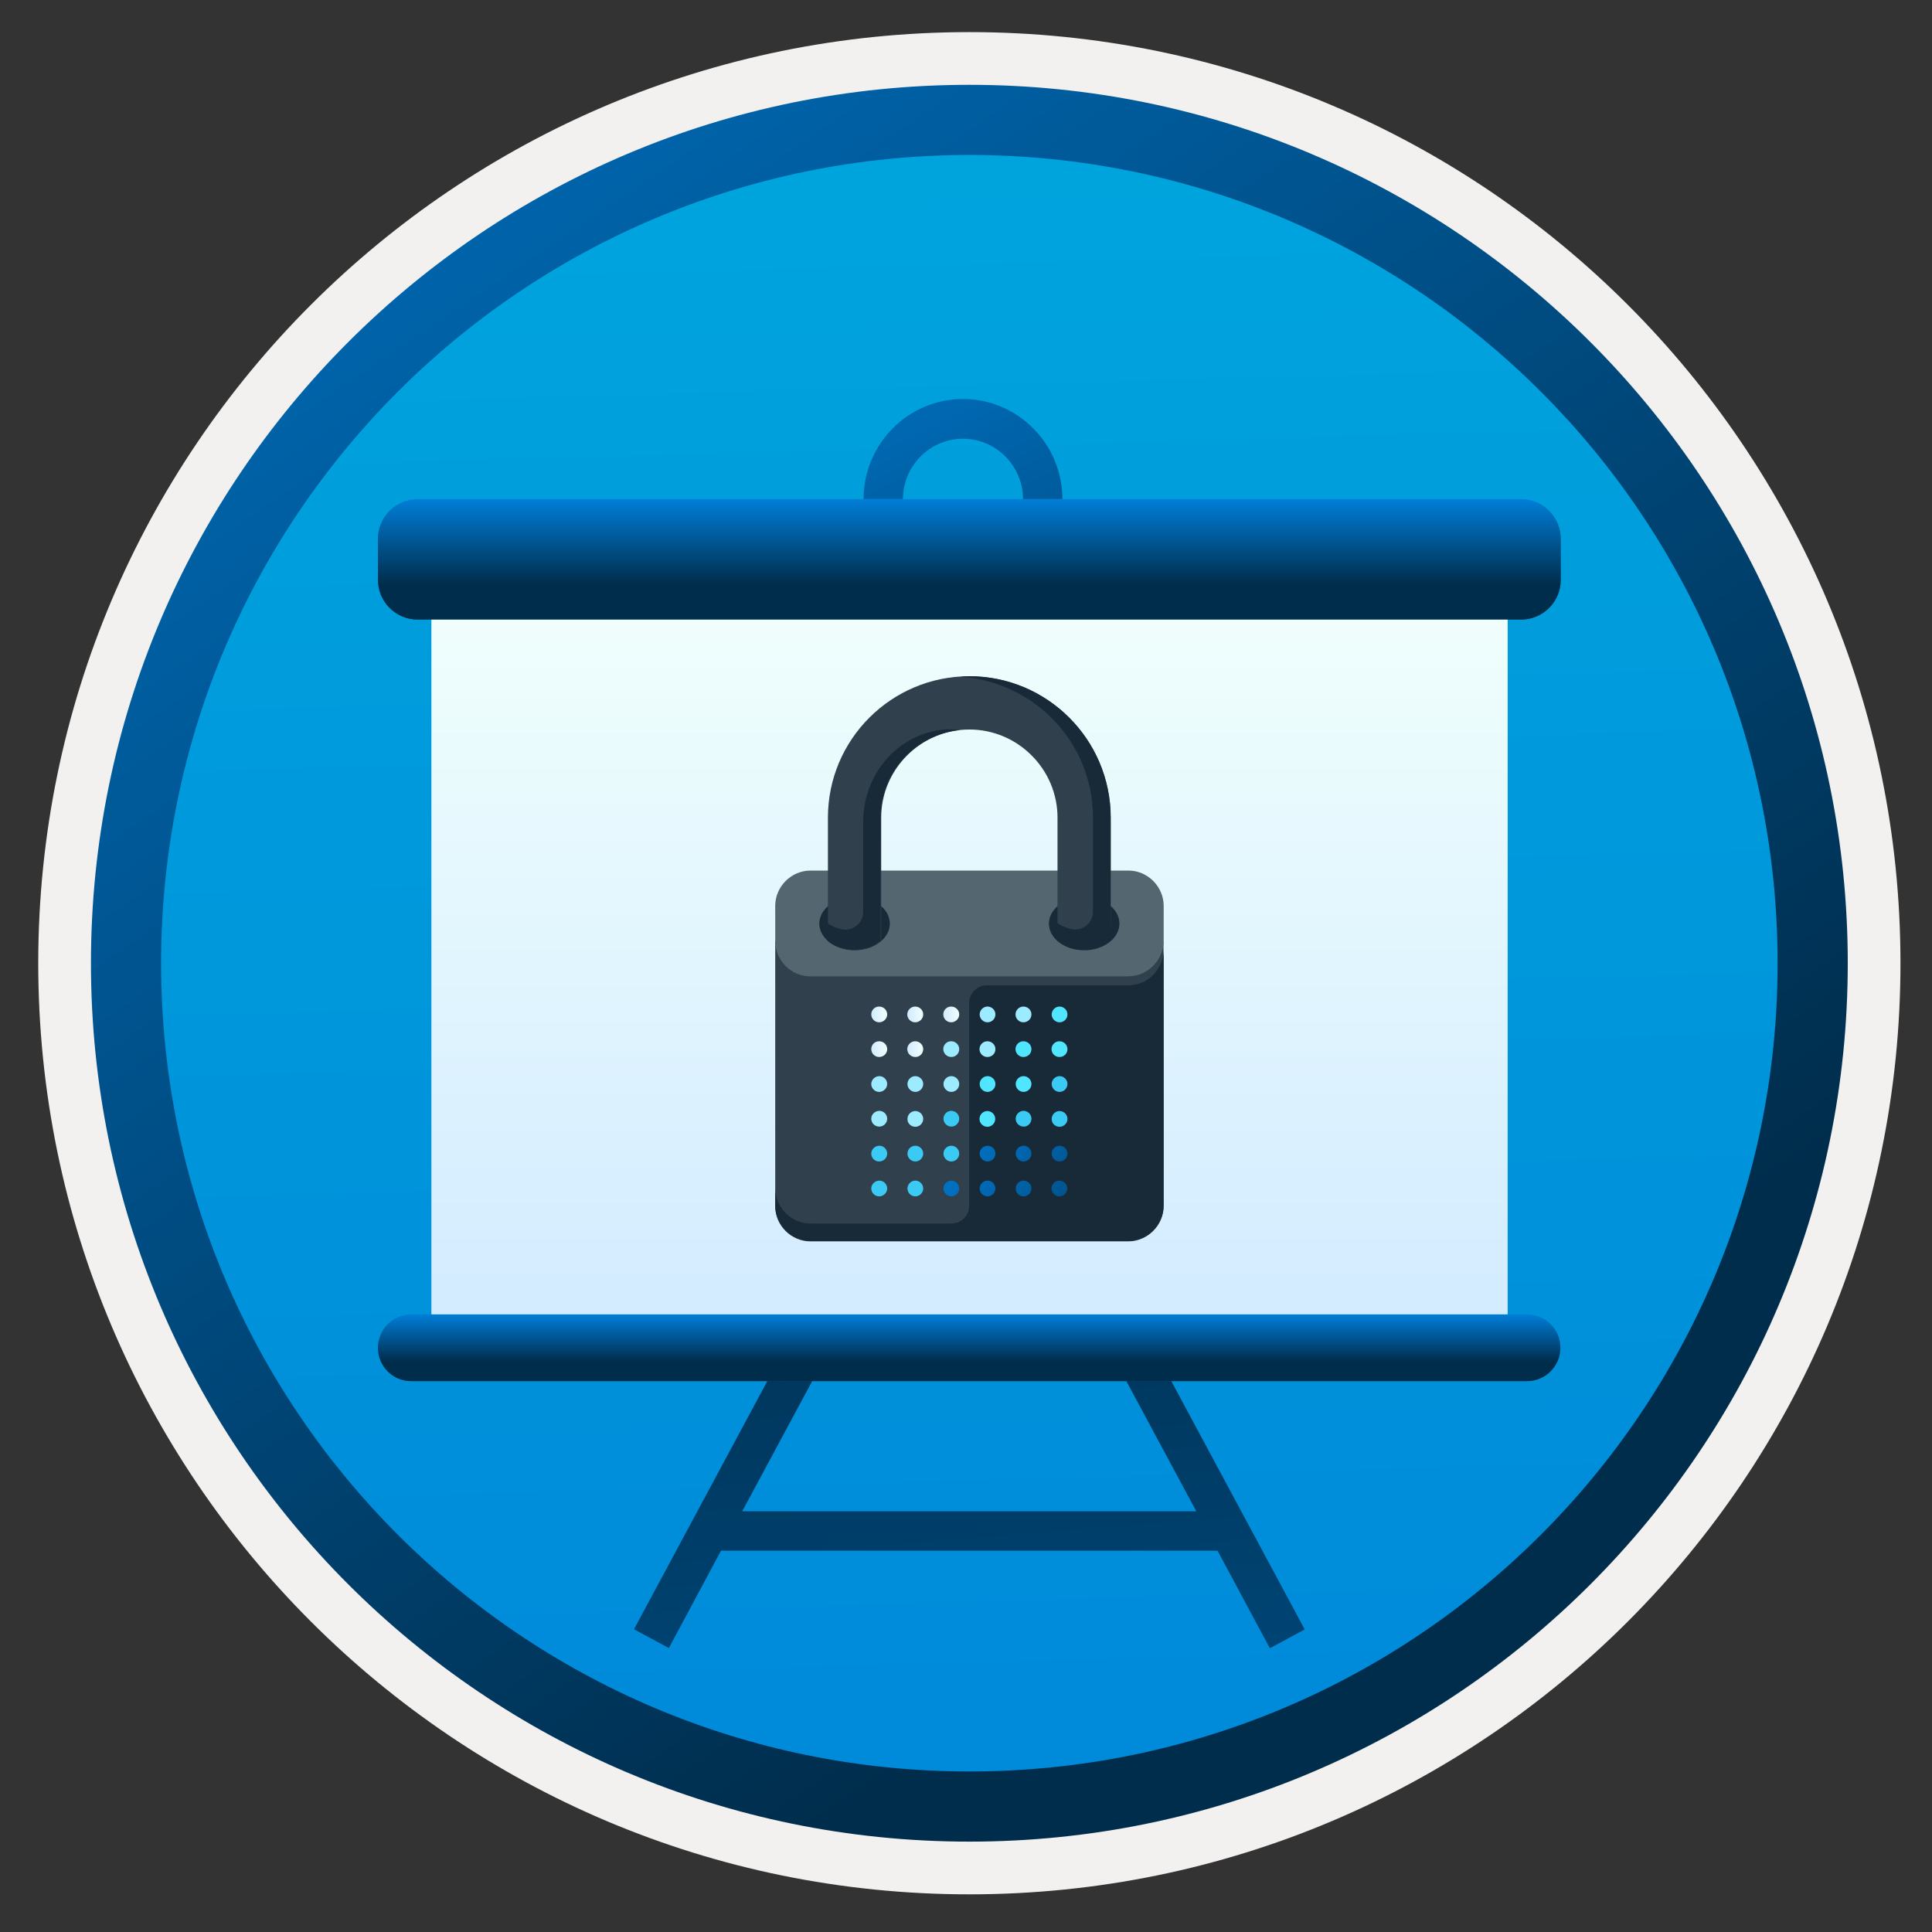 <svg width="103" height="103" viewBox="0 0 103 103" fill="none" xmlns="http://www.w3.org/2000/svg">
<rect x="0" y="0" width="103" height="103" fill="#333333" stroke="none"/>
<path d="M51.679 98.162C25.829 98.162 4.869 77.212 4.869 51.352C4.869 25.491 25.829 4.542 51.679 4.542C77.529 4.542 98.489 25.502 98.489 51.352C98.489 77.201 77.529 98.162 51.679 98.162Z" fill="url(#paint0_linear)"/>
<path fill-rule="evenodd" clip-rule="evenodd" d="M97.579 51.352C97.579 76.701 77.029 97.251 51.679 97.251C26.329 97.251 5.779 76.701 5.779 51.352C5.779 26.002 26.329 5.452 51.679 5.452C77.029 5.452 97.579 26.002 97.579 51.352ZM51.679 1.712C79.099 1.712 101.319 23.931 101.319 51.352C101.319 78.772 79.089 100.992 51.679 100.992C24.259 100.992 2.039 78.761 2.039 51.352C2.039 23.931 24.259 1.712 51.679 1.712Z" fill="#F2F1F0"/>
<path fill-rule="evenodd" clip-rule="evenodd" d="M94.769 51.352C94.769 75.152 75.479 94.442 51.679 94.442C27.879 94.442 8.589 75.152 8.589 51.352C8.589 27.552 27.879 8.262 51.679 8.262C75.479 8.262 94.769 27.552 94.769 51.352ZM51.679 4.522C77.539 4.522 98.509 25.492 98.509 51.352C98.509 77.212 77.539 98.182 51.679 98.182C25.819 98.182 4.849 77.212 4.849 51.352C4.849 25.492 25.809 4.522 51.679 4.522Z" fill="url(#paint1_linear)"/>
<path d="M51.339 31.951C48.419 31.951 46.039 29.561 46.039 26.611C46.039 23.662 48.419 21.271 51.339 21.271C54.259 21.271 56.639 23.662 56.639 26.611C56.639 29.561 54.259 31.951 51.339 31.951ZM51.339 23.392C49.579 23.392 48.139 24.831 48.139 26.622C48.139 28.412 49.569 29.852 51.339 29.852C53.109 29.852 54.539 28.412 54.539 26.622C54.539 24.831 53.099 23.392 51.339 23.392Z" fill="url(#paint2_linear)"/>
<path d="M64.909 82.671H38.439L35.659 87.862L33.799 86.862L41.509 72.511L43.359 73.522L39.569 80.572H63.779L59.989 73.522L61.849 72.522L69.559 86.871L67.699 87.871L64.909 82.671Z" fill="url(#paint3_linear)"/>
<path d="M80.369 32.322H23.009V70.882H80.369V32.322Z" fill="url(#paint4_linear)"/>
<path d="M22.259 26.611H81.099C82.259 26.611 83.209 27.561 83.209 28.721V30.921C83.209 32.081 82.259 33.032 81.099 33.032H22.259C21.099 33.032 20.149 32.081 20.149 30.921V28.721C20.149 27.561 21.099 26.611 22.259 26.611Z" fill="url(#paint5_linear)"/>
<path d="M21.929 70.072H81.409C82.389 70.072 83.189 70.871 83.189 71.852C83.189 72.832 82.389 73.632 81.409 73.632H21.929C20.949 73.641 20.149 72.841 20.149 71.862C20.149 70.871 20.949 70.072 21.929 70.072Z" fill="url(#paint6_linear)"/>
<path d="M80.369 32.322H23.009V70.882H80.369V32.322Z" fill="url(#paint7_linear)"/>
<path d="M22.259 26.611H81.099C82.259 26.611 83.209 27.561 83.209 28.721V30.921C83.209 32.081 82.259 33.032 81.099 33.032H22.259C21.099 33.032 20.149 32.081 20.149 30.921V28.721C20.149 27.561 21.099 26.611 22.259 26.611Z" fill="url(#paint8_linear)"/>
<path d="M21.929 70.072H81.409C82.389 70.072 83.189 70.871 83.189 71.852C83.189 72.832 82.389 73.632 81.409 73.632H21.929C20.949 73.641 20.149 72.841 20.149 71.862C20.149 70.871 20.949 70.072 21.929 70.072Z" fill="url(#paint9_linear)"/>
<path fill-rule="evenodd" clip-rule="evenodd" d="M62.029 64.302C62.029 65.332 61.169 66.182 60.149 66.182H43.209C42.189 66.182 41.329 65.342 41.329 64.302V50.172H62.029V64.302V64.302Z" fill="#30404D"/>
<path fill-rule="evenodd" clip-rule="evenodd" d="M62.029 50.172C62.029 51.202 61.169 52.052 60.149 52.052H43.209C42.189 52.062 41.329 51.212 41.329 50.172V48.292C41.329 47.262 42.189 46.412 43.209 46.412H60.159C61.189 46.412 62.039 47.272 62.039 48.292V50.172H62.029Z" fill="#546670"/>
<path fill-rule="evenodd" clip-rule="evenodd" d="M60.149 52.532H52.609C52.099 52.532 51.669 52.952 51.669 53.472V64.292C51.669 64.802 51.249 65.232 50.729 65.232H43.209C42.189 65.232 41.329 64.372 41.329 63.342V64.282C41.329 65.312 42.189 66.162 43.209 66.162H60.159C61.189 66.162 62.039 65.302 62.039 64.282V50.642C62.029 51.682 61.189 52.532 60.149 52.532Z" fill="#182A37"/>
<path fill-rule="evenodd" clip-rule="evenodd" d="M47.439 49.242C47.439 50.022 46.599 50.662 45.559 50.662C44.529 50.662 43.679 50.022 43.679 49.242C43.679 48.462 44.519 47.822 45.559 47.822C46.599 47.822 47.439 48.452 47.439 49.242Z" fill="#182A37"/>
<path fill-rule="evenodd" clip-rule="evenodd" d="M59.679 49.242C59.679 50.022 58.839 50.662 57.799 50.662C56.769 50.662 55.919 50.032 55.919 49.242C55.919 48.462 56.759 47.822 57.799 47.822C58.839 47.812 59.679 48.452 59.679 49.242Z" fill="#182A37"/>
<path fill-rule="evenodd" clip-rule="evenodd" d="M51.679 36.052C47.519 36.052 44.139 39.422 44.139 43.592V50.162C44.479 50.452 44.979 50.642 45.559 50.642C46.139 50.642 46.619 50.452 46.979 50.162V43.592C46.979 41.002 49.099 38.892 51.679 38.892C54.269 38.892 56.379 41.012 56.379 43.592V49.232C56.379 49.742 57.009 50.172 57.799 50.172C58.579 50.172 59.219 49.752 59.219 49.232V43.592C59.209 39.422 55.829 36.052 51.679 36.052Z" fill="#30404D"/>
<path fill-rule="evenodd" clip-rule="evenodd" d="M48.969 39.232C47.159 40.002 46.019 41.832 46.019 43.802V48.622C46.019 49.232 45.429 49.692 44.829 49.532C44.539 49.452 44.279 49.352 44.119 49.212V50.152C44.459 50.442 44.959 50.632 45.539 50.632C45.689 50.632 45.859 50.622 46.009 50.582C46.099 50.572 46.189 50.542 46.289 50.522C46.329 50.512 46.379 50.492 46.419 50.472C46.479 50.442 46.549 50.422 46.599 50.382C46.629 50.372 46.659 50.352 46.689 50.332C46.779 50.282 46.859 50.222 46.949 50.162V43.602C46.949 41.162 48.809 39.152 51.189 38.922C50.509 38.822 49.749 38.912 48.969 39.232Z" fill="#182A37"/>
<path fill-rule="evenodd" clip-rule="evenodd" d="M51.679 36.052C51.529 36.052 51.359 36.062 51.209 36.082C55.149 36.342 58.269 39.592 58.269 43.582V48.612C58.269 49.222 57.679 49.682 57.079 49.522C56.789 49.442 56.529 49.342 56.369 49.202V50.142C56.709 50.432 57.229 50.632 57.789 50.632C58.349 50.632 58.849 50.442 59.209 50.142V43.582C59.209 39.422 55.829 36.052 51.679 36.052Z" fill="#182A37"/>
<g opacity="0.15">
<path opacity="0.15" d="M51.139 63.602C51.139 63.372 50.949 63.182 50.719 63.182C50.489 63.182 50.299 63.372 50.299 63.602C50.299 63.832 50.489 64.022 50.719 64.022C50.949 64.022 51.139 63.832 51.139 63.602Z" fill="#1F1D20"/>
<path opacity="0.15" d="M53.069 63.602C53.069 63.372 52.879 63.182 52.649 63.182C52.419 63.182 52.229 63.372 52.229 63.602C52.229 63.832 52.419 64.022 52.649 64.022C52.879 64.022 53.069 63.832 53.069 63.602Z" fill="#1F1D20"/>
<path opacity="0.15" d="M47.299 63.602C47.299 63.372 47.109 63.182 46.879 63.182C46.649 63.182 46.449 63.372 46.449 63.602C46.449 63.832 46.639 64.022 46.869 64.022C47.109 64.022 47.299 63.832 47.299 63.602Z" fill="#1F1D20"/>
<path opacity="0.15" d="M49.219 63.602C49.219 63.372 49.029 63.182 48.799 63.182C48.569 63.182 48.379 63.372 48.379 63.602C48.379 63.832 48.569 64.022 48.799 64.022C49.029 64.022 49.219 63.832 49.219 63.602Z" fill="#1F1D20"/>
<path opacity="0.15" d="M54.989 63.602C54.989 63.372 54.799 63.182 54.569 63.182C54.339 63.182 54.149 63.372 54.149 63.602C54.149 63.832 54.339 64.022 54.569 64.022C54.799 64.022 54.989 63.832 54.989 63.602Z" fill="#1F1D20"/>
<path opacity="0.15" d="M56.059 63.602C56.059 63.832 56.249 64.022 56.479 64.022C56.709 64.022 56.899 63.832 56.899 63.602C56.899 63.372 56.709 63.182 56.479 63.182C56.249 63.182 56.059 63.362 56.059 63.602Z" fill="#1F1D20"/>
<path opacity="0.15" d="M51.139 61.742C51.139 61.512 50.949 61.322 50.719 61.322C50.489 61.322 50.299 61.512 50.299 61.742C50.299 61.972 50.489 62.162 50.719 62.162C50.949 62.162 51.139 61.972 51.139 61.742Z" fill="#1F1D20"/>
<path opacity="0.15" d="M53.069 61.742C53.069 61.512 52.879 61.322 52.649 61.322C52.419 61.322 52.229 61.512 52.229 61.742C52.229 61.972 52.419 62.162 52.649 62.162C52.879 62.162 53.069 61.972 53.069 61.742Z" fill="#1F1D20"/>
<path opacity="0.15" d="M47.299 61.742C47.299 61.512 47.109 61.322 46.879 61.322C46.649 61.322 46.449 61.512 46.449 61.742C46.449 61.972 46.639 62.162 46.869 62.162C47.099 62.162 47.299 61.972 47.299 61.742Z" fill="#1F1D20"/>
<path opacity="0.15" d="M49.219 61.742C49.219 61.512 49.029 61.322 48.799 61.322C48.569 61.322 48.379 61.512 48.379 61.742C48.379 61.972 48.569 62.162 48.799 62.162C49.029 62.162 49.219 61.972 49.219 61.742Z" fill="#1F1D20"/>
<path opacity="0.15" d="M54.989 61.742C54.989 61.512 54.799 61.322 54.569 61.322C54.339 61.322 54.149 61.512 54.149 61.742C54.149 61.972 54.339 62.162 54.569 62.162C54.799 62.162 54.989 61.972 54.989 61.742Z" fill="#1F1D20"/>
<path opacity="0.15" d="M56.909 61.742C56.909 61.512 56.719 61.322 56.489 61.322C56.259 61.322 56.069 61.512 56.069 61.742C56.069 61.972 56.259 62.162 56.489 62.162C56.719 62.162 56.909 61.972 56.909 61.742Z" fill="#1F1D20"/>
<path opacity="0.15" d="M51.139 59.892C51.139 59.662 50.949 59.472 50.719 59.472C50.489 59.472 50.299 59.662 50.299 59.892C50.299 60.122 50.489 60.312 50.719 60.312C50.949 60.312 51.139 60.122 51.139 59.892Z" fill="#1F1D20"/>
<path opacity="0.15" d="M52.639 60.312C52.869 60.312 53.059 60.122 53.059 59.892C53.059 59.662 52.869 59.472 52.639 59.472C52.409 59.472 52.219 59.662 52.219 59.892C52.219 60.122 52.399 60.312 52.639 60.312Z" fill="#1F1D20"/>
<path opacity="0.15" d="M47.299 59.892C47.299 59.662 47.109 59.472 46.879 59.472C46.649 59.472 46.449 59.662 46.449 59.892C46.449 60.122 46.639 60.312 46.869 60.312C47.109 60.312 47.299 60.122 47.299 59.892Z" fill="#1F1D20"/>
<path opacity="0.15" d="M48.799 60.312C49.029 60.312 49.219 60.122 49.219 59.892C49.219 59.662 49.029 59.472 48.799 59.472C48.569 59.472 48.379 59.662 48.379 59.892C48.379 60.122 48.559 60.312 48.799 60.312Z" fill="#1F1D20"/>
<path opacity="0.15" d="M54.989 59.892C54.989 59.662 54.799 59.472 54.569 59.472C54.339 59.472 54.149 59.662 54.149 59.892C54.149 60.122 54.339 60.312 54.569 60.312C54.799 60.312 54.989 60.122 54.989 59.892Z" fill="#1F1D20"/>
<path opacity="0.15" d="M56.489 60.312C56.719 60.312 56.909 60.122 56.909 59.892C56.909 59.662 56.719 59.472 56.489 59.472C56.259 59.472 56.069 59.662 56.069 59.892C56.059 60.122 56.249 60.312 56.489 60.312Z" fill="#1F1D20"/>
<path opacity="0.15" d="M51.139 58.032C51.139 57.802 50.949 57.612 50.719 57.612C50.489 57.612 50.299 57.802 50.299 58.032C50.299 58.262 50.489 58.452 50.719 58.452C50.949 58.452 51.139 58.262 51.139 58.032Z" fill="#1F1D20"/>
<path opacity="0.15" d="M53.069 58.032C53.069 57.802 52.879 57.612 52.649 57.612C52.419 57.612 52.229 57.802 52.229 58.032C52.229 58.262 52.419 58.452 52.649 58.452C52.879 58.452 53.069 58.262 53.069 58.032Z" fill="#1F1D20"/>
<path opacity="0.15" d="M47.299 58.032C47.299 57.802 47.109 57.612 46.879 57.612C46.649 57.612 46.449 57.802 46.449 58.032C46.449 58.262 46.639 58.452 46.869 58.452C47.099 58.452 47.299 58.262 47.299 58.032Z" fill="#1F1D20"/>
<path opacity="0.15" d="M49.219 58.032C49.219 57.802 49.029 57.612 48.799 57.612C48.569 57.612 48.379 57.802 48.379 58.032C48.379 58.262 48.569 58.452 48.799 58.452C49.029 58.452 49.219 58.262 49.219 58.032Z" fill="#1F1D20"/>
<path opacity="0.15" d="M54.989 58.032C54.989 57.802 54.799 57.612 54.569 57.612C54.339 57.612 54.149 57.802 54.149 58.032C54.149 58.262 54.339 58.452 54.569 58.452C54.799 58.452 54.989 58.262 54.989 58.032Z" fill="#1F1D20"/>
<path opacity="0.15" d="M56.909 58.032C56.909 57.802 56.719 57.612 56.489 57.612C56.259 57.612 56.069 57.802 56.069 58.032C56.069 58.262 56.259 58.452 56.489 58.452C56.719 58.452 56.909 58.262 56.909 58.032Z" fill="#1F1D20"/>
<path opacity="0.15" d="M51.139 56.172C51.139 55.942 50.949 55.752 50.719 55.752C50.489 55.752 50.299 55.942 50.299 56.172C50.299 56.402 50.489 56.592 50.719 56.592C50.949 56.592 51.139 56.402 51.139 56.172Z" fill="#1F1D20"/>
<path opacity="0.15" d="M53.069 56.172C53.069 55.942 52.879 55.752 52.649 55.752C52.419 55.752 52.229 55.942 52.229 56.172C52.229 56.402 52.419 56.592 52.649 56.592C52.879 56.592 53.069 56.402 53.069 56.172Z" fill="#1F1D20"/>
<path opacity="0.15" d="M47.299 56.172C47.299 55.942 47.109 55.752 46.879 55.752C46.649 55.752 46.449 55.942 46.449 56.172C46.449 56.402 46.639 56.592 46.869 56.592C47.099 56.592 47.299 56.402 47.299 56.172Z" fill="#1F1D20"/>
<path opacity="0.15" d="M49.219 56.172C49.219 55.942 49.029 55.752 48.799 55.752C48.569 55.752 48.379 55.942 48.379 56.172C48.379 56.402 48.569 56.592 48.799 56.592C49.029 56.592 49.219 56.402 49.219 56.172Z" fill="#1F1D20"/>
<path opacity="0.15" d="M54.989 56.172C54.989 55.942 54.799 55.752 54.569 55.752C54.339 55.752 54.149 55.942 54.149 56.172C54.149 56.402 54.339 56.592 54.569 56.592C54.799 56.592 54.989 56.402 54.989 56.172Z" fill="#1F1D20"/>
<path opacity="0.15" d="M56.909 56.172C56.909 55.942 56.719 55.752 56.489 55.752C56.259 55.752 56.069 55.942 56.069 56.172C56.069 56.402 56.259 56.592 56.489 56.592C56.719 56.592 56.909 56.402 56.909 56.172Z" fill="#1F1D20"/>
<path opacity="0.15" d="M51.139 54.322C51.139 54.092 50.949 53.902 50.719 53.902C50.489 53.902 50.299 54.092 50.299 54.322C50.299 54.552 50.489 54.742 50.719 54.742C50.949 54.742 51.139 54.552 51.139 54.322Z" fill="#1F1D20"/>
<path opacity="0.15" d="M53.069 54.322C53.069 54.092 52.879 53.902 52.649 53.902C52.419 53.902 52.229 54.092 52.229 54.322C52.229 54.552 52.419 54.742 52.649 54.742C52.879 54.742 53.069 54.552 53.069 54.322Z" fill="#1F1D20"/>
<path opacity="0.15" d="M47.299 54.322C47.299 54.092 47.109 53.902 46.879 53.902C46.649 53.902 46.449 54.092 46.449 54.322C46.449 54.552 46.639 54.742 46.869 54.742C47.099 54.742 47.299 54.552 47.299 54.322Z" fill="#1F1D20"/>
<path opacity="0.15" d="M49.219 54.322C49.219 54.092 49.029 53.902 48.799 53.902C48.569 53.902 48.379 54.092 48.379 54.322C48.379 54.552 48.569 54.742 48.799 54.742C49.029 54.742 49.219 54.552 49.219 54.322Z" fill="#1F1D20"/>
<path opacity="0.15" d="M54.989 54.322C54.989 54.092 54.799 53.902 54.569 53.902C54.339 53.902 54.149 54.092 54.149 54.322C54.149 54.552 54.339 54.742 54.569 54.742C54.799 54.742 54.989 54.552 54.989 54.322Z" fill="#1F1D20"/>
<path opacity="0.15" d="M56.909 54.322C56.909 54.092 56.719 53.902 56.489 53.902C56.259 53.902 56.069 54.092 56.069 54.322C56.069 54.552 56.259 54.742 56.489 54.742C56.719 54.742 56.909 54.552 56.909 54.322Z" fill="#1F1D20"/>
</g>
<path d="M51.139 63.362C51.139 63.132 50.949 62.942 50.719 62.942C50.489 62.942 50.299 63.132 50.299 63.362C50.299 63.592 50.489 63.782 50.719 63.782C50.949 63.782 51.139 63.592 51.139 63.362Z" fill="url(#paint10_linear)"/>
<path d="M53.069 63.362C53.069 63.132 52.879 62.942 52.649 62.942C52.419 62.942 52.229 63.132 52.229 63.362C52.229 63.592 52.419 63.782 52.649 63.782C52.879 63.782 53.069 63.592 53.069 63.362Z" fill="url(#paint11_linear)"/>
<path d="M47.299 63.362C47.299 63.132 47.109 62.942 46.879 62.942C46.649 62.942 46.449 63.132 46.449 63.362C46.449 63.592 46.639 63.782 46.869 63.782C47.099 63.782 47.299 63.592 47.299 63.362Z" fill="#3BCAF4"/>
<path d="M49.219 63.362C49.219 63.132 49.029 62.942 48.799 62.942C48.569 62.942 48.379 63.132 48.379 63.362C48.379 63.592 48.569 63.782 48.799 63.782C49.029 63.782 49.219 63.592 49.219 63.362Z" fill="#3BCAF4"/>
<path d="M54.989 63.362C54.989 63.132 54.799 62.942 54.569 62.942C54.339 62.942 54.149 63.132 54.149 63.362C54.149 63.592 54.339 63.782 54.569 63.782C54.799 63.782 54.989 63.592 54.989 63.362Z" fill="url(#paint12_linear)"/>
<path d="M56.059 63.362C56.059 63.592 56.249 63.782 56.479 63.782C56.709 63.782 56.899 63.592 56.899 63.362C56.899 63.132 56.709 62.942 56.479 62.942C56.249 62.942 56.059 63.122 56.059 63.362Z" fill="url(#paint13_linear)"/>
<path d="M51.139 61.502C51.139 61.272 50.949 61.082 50.719 61.082C50.489 61.082 50.299 61.272 50.299 61.502C50.299 61.732 50.489 61.922 50.719 61.922C50.949 61.922 51.139 61.732 51.139 61.502Z" fill="#3BCAF4"/>
<path d="M53.069 61.502C53.069 61.272 52.879 61.082 52.649 61.082C52.419 61.082 52.229 61.272 52.229 61.502C52.229 61.732 52.419 61.922 52.649 61.922C52.879 61.922 53.069 61.732 53.069 61.502Z" fill="url(#paint14_linear)"/>
<path d="M47.299 61.502C47.299 61.272 47.109 61.082 46.879 61.082C46.649 61.082 46.449 61.272 46.449 61.502C46.449 61.742 46.639 61.922 46.869 61.922C47.109 61.922 47.299 61.732 47.299 61.502Z" fill="#3BCAF4"/>
<path d="M49.219 61.502C49.219 61.272 49.029 61.082 48.799 61.082C48.569 61.082 48.379 61.272 48.379 61.502C48.379 61.732 48.569 61.922 48.799 61.922C49.029 61.922 49.219 61.732 49.219 61.502Z" fill="#3BCAF4"/>
<path d="M54.989 61.502C54.989 61.272 54.799 61.082 54.569 61.082C54.339 61.082 54.149 61.272 54.149 61.502C54.149 61.732 54.339 61.922 54.569 61.922C54.799 61.922 54.989 61.732 54.989 61.502Z" fill="url(#paint15_linear)"/>
<path d="M56.909 61.502C56.909 61.272 56.719 61.082 56.489 61.082C56.259 61.082 56.069 61.272 56.069 61.502C56.069 61.732 56.259 61.922 56.489 61.922C56.719 61.922 56.909 61.732 56.909 61.502Z" fill="url(#paint16_linear)"/>
<path d="M51.139 59.642C51.139 59.412 50.949 59.222 50.719 59.222C50.489 59.222 50.299 59.412 50.299 59.642C50.299 59.872 50.489 60.062 50.719 60.062C50.949 60.062 51.139 59.872 51.139 59.642Z" fill="#3BCAF4"/>
<path d="M52.639 60.072C52.869 60.072 53.059 59.882 53.059 59.652C53.059 59.422 52.869 59.232 52.639 59.232C52.409 59.232 52.219 59.422 52.219 59.652C52.219 59.882 52.409 60.072 52.639 60.072Z" fill="#50E6FF"/>
<path d="M47.299 59.642C47.299 59.412 47.109 59.222 46.879 59.222C46.649 59.222 46.449 59.412 46.449 59.642C46.449 59.872 46.639 60.062 46.869 60.062C47.109 60.062 47.299 59.872 47.299 59.642Z" fill="#9CEBFF"/>
<path d="M48.799 60.072C49.029 60.072 49.219 59.882 49.219 59.652C49.219 59.422 49.029 59.232 48.799 59.232C48.569 59.232 48.379 59.422 48.379 59.652C48.369 59.882 48.559 60.072 48.799 60.072Z" fill="#9CEBFF"/>
<path d="M54.989 59.642C54.989 59.412 54.799 59.222 54.569 59.222C54.339 59.222 54.149 59.412 54.149 59.642C54.149 59.872 54.339 60.062 54.569 60.062C54.799 60.072 54.989 59.872 54.989 59.642Z" fill="#3BCAF4"/>
<path d="M56.489 60.072C56.719 60.072 56.909 59.882 56.909 59.652C56.909 59.422 56.719 59.232 56.489 59.232C56.259 59.232 56.069 59.422 56.069 59.652C56.059 59.882 56.249 60.072 56.489 60.072Z" fill="#3BCAF4"/>
<path d="M51.139 57.792C51.139 57.562 50.949 57.372 50.719 57.372C50.489 57.372 50.299 57.562 50.299 57.792C50.299 58.022 50.489 58.212 50.719 58.212C50.949 58.212 51.139 58.022 51.139 57.792Z" fill="#9CEBFF"/>
<path d="M53.069 57.792C53.069 57.562 52.879 57.372 52.649 57.372C52.419 57.372 52.229 57.562 52.229 57.792C52.229 58.022 52.419 58.212 52.649 58.212C52.879 58.212 53.069 58.022 53.069 57.792Z" fill="#50E6FF"/>
<path d="M47.299 57.792C47.299 57.562 47.109 57.372 46.879 57.372C46.649 57.372 46.449 57.562 46.449 57.792C46.449 58.022 46.639 58.212 46.869 58.212C47.099 58.212 47.299 58.022 47.299 57.792Z" fill="#9CEBFF"/>
<path d="M49.219 57.792C49.219 57.562 49.029 57.372 48.799 57.372C48.569 57.372 48.379 57.562 48.379 57.792C48.379 58.022 48.569 58.212 48.799 58.212C49.029 58.212 49.219 58.022 49.219 57.792Z" fill="#9CEBFF"/>
<path d="M54.989 57.792C54.989 57.562 54.799 57.372 54.569 57.372C54.339 57.372 54.149 57.562 54.149 57.792C54.149 58.022 54.339 58.212 54.569 58.212C54.799 58.212 54.989 58.022 54.989 57.792Z" fill="#50E6FF"/>
<path d="M56.909 57.792C56.909 57.562 56.719 57.372 56.489 57.372C56.259 57.372 56.069 57.562 56.069 57.792C56.069 58.022 56.259 58.212 56.489 58.212C56.719 58.212 56.909 58.022 56.909 57.792Z" fill="#3BCAF4"/>
<path d="M51.139 55.932C51.139 55.702 50.949 55.512 50.709 55.512C50.469 55.512 50.289 55.702 50.289 55.932C50.289 56.162 50.479 56.352 50.719 56.352C50.949 56.352 51.139 56.172 51.139 55.932Z" fill="#9CEBFF"/>
<path d="M53.069 55.932C53.069 55.702 52.879 55.512 52.639 55.512C52.409 55.512 52.219 55.702 52.219 55.932C52.219 56.162 52.409 56.352 52.639 56.352C52.879 56.352 53.069 56.172 53.069 55.932Z" fill="#9CEBFF"/>
<path d="M47.299 55.932C47.299 55.702 47.109 55.512 46.869 55.512C46.629 55.512 46.449 55.702 46.449 55.932C46.449 56.162 46.639 56.352 46.869 56.352C47.099 56.352 47.299 56.172 47.299 55.932Z" fill="url(#paint17_linear)"/>
<path d="M49.219 55.932C49.219 55.702 49.029 55.512 48.789 55.512C48.559 55.512 48.369 55.702 48.369 55.932C48.369 56.162 48.559 56.352 48.799 56.352C49.029 56.352 49.219 56.172 49.219 55.932Z" fill="url(#paint18_linear)"/>
<path d="M54.989 55.932C54.989 55.702 54.799 55.512 54.559 55.512C54.329 55.512 54.139 55.702 54.139 55.932C54.139 56.162 54.329 56.352 54.559 56.352C54.799 56.352 54.989 56.172 54.989 55.932Z" fill="#50E6FF"/>
<path d="M56.909 55.932C56.909 55.702 56.719 55.512 56.479 55.512C56.249 55.512 56.059 55.702 56.059 55.932C56.059 56.162 56.249 56.352 56.479 56.352C56.719 56.352 56.909 56.172 56.909 55.932Z" fill="#50E6FF"/>
<path d="M51.139 54.082C51.139 53.852 50.949 53.662 50.709 53.662C50.469 53.662 50.289 53.852 50.289 54.082C50.289 54.312 50.479 54.502 50.709 54.502C50.939 54.502 51.139 54.312 51.139 54.082Z" fill="url(#paint19_linear)"/>
<path d="M53.069 54.082C53.069 53.852 52.879 53.662 52.649 53.662C52.419 53.662 52.229 53.852 52.229 54.082C52.229 54.312 52.419 54.502 52.649 54.502C52.879 54.502 53.069 54.312 53.069 54.082Z" fill="#9CEBFF"/>
<path d="M47.299 54.082C47.299 53.852 47.109 53.662 46.869 53.662C46.629 53.662 46.449 53.852 46.449 54.082C46.449 54.312 46.639 54.502 46.869 54.502C47.099 54.502 47.299 54.312 47.299 54.082Z" fill="url(#paint20_linear)"/>
<path d="M49.219 54.082C49.219 53.852 49.029 53.662 48.789 53.662C48.559 53.662 48.369 53.852 48.369 54.082C48.369 54.312 48.559 54.502 48.789 54.502C49.029 54.502 49.219 54.312 49.219 54.082Z" fill="url(#paint21_linear)"/>
<path d="M54.989 54.082C54.989 53.852 54.799 53.662 54.559 53.662C54.329 53.662 54.139 53.852 54.139 54.082C54.139 54.312 54.329 54.502 54.559 54.502C54.799 54.502 54.989 54.312 54.989 54.082Z" fill="#9CEBFF"/>
<path d="M56.909 54.082C56.909 53.852 56.719 53.662 56.489 53.662C56.259 53.662 56.069 53.852 56.069 54.082C56.069 54.312 56.259 54.502 56.489 54.502C56.719 54.502 56.909 54.312 56.909 54.082Z" fill="#50E6FF"/>
<defs>
<linearGradient id="paint0_linear" x1="49.909" y1="-13.438" x2="53.891" y2="132.332" gradientUnits="userSpaceOnUse">
<stop stop-color="#00ABDE"/>
<stop offset="1" stop-color="#007ED8"/>
</linearGradient>
<linearGradient id="paint1_linear" x1="3.112" y1="-20.273" x2="98.639" y2="120.608" gradientUnits="userSpaceOnUse">
<stop stop-color="#007ED8"/>
<stop offset="0.707" stop-color="#002D4C"/>
</linearGradient>
<linearGradient id="paint2_linear" x1="43.702" y1="10.87" x2="72.103" y2="69.465" gradientUnits="userSpaceOnUse">
<stop stop-color="#007ED8"/>
<stop offset="0.707" stop-color="#002D4C"/>
</linearGradient>
<linearGradient id="paint3_linear" x1="57.914" y1="163.398" x2="45.956" y2="16.61" gradientUnits="userSpaceOnUse">
<stop stop-color="#007ED8"/>
<stop offset="0.707" stop-color="#002D4C"/>
</linearGradient>
<linearGradient id="paint4_linear" x1="51.689" y1="70.883" x2="51.689" y2="32.325" gradientUnits="userSpaceOnUse">
<stop stop-color="#D2EBFF"/>
<stop offset="1" stop-color="#F0FFFD"/>
</linearGradient>
<linearGradient id="paint5_linear" x1="51.679" y1="26.623" x2="51.679" y2="33.037" gradientUnits="userSpaceOnUse">
<stop stop-color="#0099BE"/>
<stop offset="1" stop-color="#006E97"/>
</linearGradient>
<linearGradient id="paint6_linear" x1="51.673" y1="70.08" x2="51.673" y2="73.644" gradientUnits="userSpaceOnUse">
<stop stop-color="#0099BE"/>
<stop offset="1" stop-color="#006E97"/>
</linearGradient>
<linearGradient id="paint7_linear" x1="51.689" y1="70.883" x2="51.689" y2="32.325" gradientUnits="userSpaceOnUse">
<stop stop-color="#D2EBFF"/>
<stop offset="1" stop-color="#F0FFFD"/>
</linearGradient>
<linearGradient id="paint8_linear" x1="51.679" y1="26.623" x2="51.679" y2="33.037" gradientUnits="userSpaceOnUse">
<stop stop-color="#007ED8"/>
<stop offset="0.707" stop-color="#002D4C"/>
</linearGradient>
<linearGradient id="paint9_linear" x1="51.673" y1="70.08" x2="51.673" y2="73.644" gradientUnits="userSpaceOnUse">
<stop stop-color="#007ED8"/>
<stop offset="0.707" stop-color="#002D4C"/>
</linearGradient>
<linearGradient id="paint10_linear" x1="48.493" y1="61.819" x2="66.111" y2="74.003" gradientUnits="userSpaceOnUse">
<stop stop-color="#007ED8"/>
<stop offset="0.707" stop-color="#002D4C"/>
</linearGradient>
<linearGradient id="paint11_linear" x1="49.149" y1="60.945" x2="66.767" y2="73.128" gradientUnits="userSpaceOnUse">
<stop stop-color="#007ED8"/>
<stop offset="0.707" stop-color="#002D4C"/>
</linearGradient>
<linearGradient id="paint12_linear" x1="49.908" y1="60.14" x2="67.526" y2="72.324" gradientUnits="userSpaceOnUse">
<stop stop-color="#007ED8"/>
<stop offset="0.707" stop-color="#002D4C"/>
</linearGradient>
<linearGradient id="paint13_linear" x1="49.946" y1="58.838" x2="68.906" y2="71.95" gradientUnits="userSpaceOnUse">
<stop stop-color="#007ED8"/>
<stop offset="0.707" stop-color="#002D4C"/>
</linearGradient>
<linearGradient id="paint14_linear" x1="49.932" y1="59.628" x2="67.55" y2="71.811" gradientUnits="userSpaceOnUse">
<stop stop-color="#007ED8"/>
<stop offset="0.707" stop-color="#002D4C"/>
</linearGradient>
<linearGradient id="paint15_linear" x1="50.69" y1="58.823" x2="68.308" y2="71.007" gradientUnits="userSpaceOnUse">
<stop stop-color="#007ED8"/>
<stop offset="0.707" stop-color="#002D4C"/>
</linearGradient>
<linearGradient id="paint16_linear" x1="51.256" y1="57.886" x2="68.874" y2="70.07" gradientUnits="userSpaceOnUse">
<stop stop-color="#007ED8"/>
<stop offset="0.707" stop-color="#002D4C"/>
</linearGradient>
<linearGradient id="paint17_linear" x1="46.451" y1="55.932" x2="47.3" y2="55.932" gradientUnits="userSpaceOnUse">
<stop stop-color="#D2EBFF"/>
<stop offset="1" stop-color="#F0FFFD"/>
</linearGradient>
<linearGradient id="paint18_linear" x1="48.372" y1="55.932" x2="49.221" y2="55.932" gradientUnits="userSpaceOnUse">
<stop stop-color="#D2EBFF"/>
<stop offset="1" stop-color="#F0FFFD"/>
</linearGradient>
<linearGradient id="paint19_linear" x1="50.294" y1="54.079" x2="51.142" y2="54.079" gradientUnits="userSpaceOnUse">
<stop stop-color="#D2EBFF"/>
<stop offset="1" stop-color="#F0FFFD"/>
</linearGradient>
<linearGradient id="paint20_linear" x1="46.451" y1="54.079" x2="47.3" y2="54.079" gradientUnits="userSpaceOnUse">
<stop stop-color="#D2EBFF"/>
<stop offset="1" stop-color="#F0FFFD"/>
</linearGradient>
<linearGradient id="paint21_linear" x1="48.372" y1="54.079" x2="49.221" y2="54.079" gradientUnits="userSpaceOnUse">
<stop stop-color="#D2EBFF"/>
<stop offset="1" stop-color="#F0FFFD"/>
</linearGradient>
</defs>
</svg>
